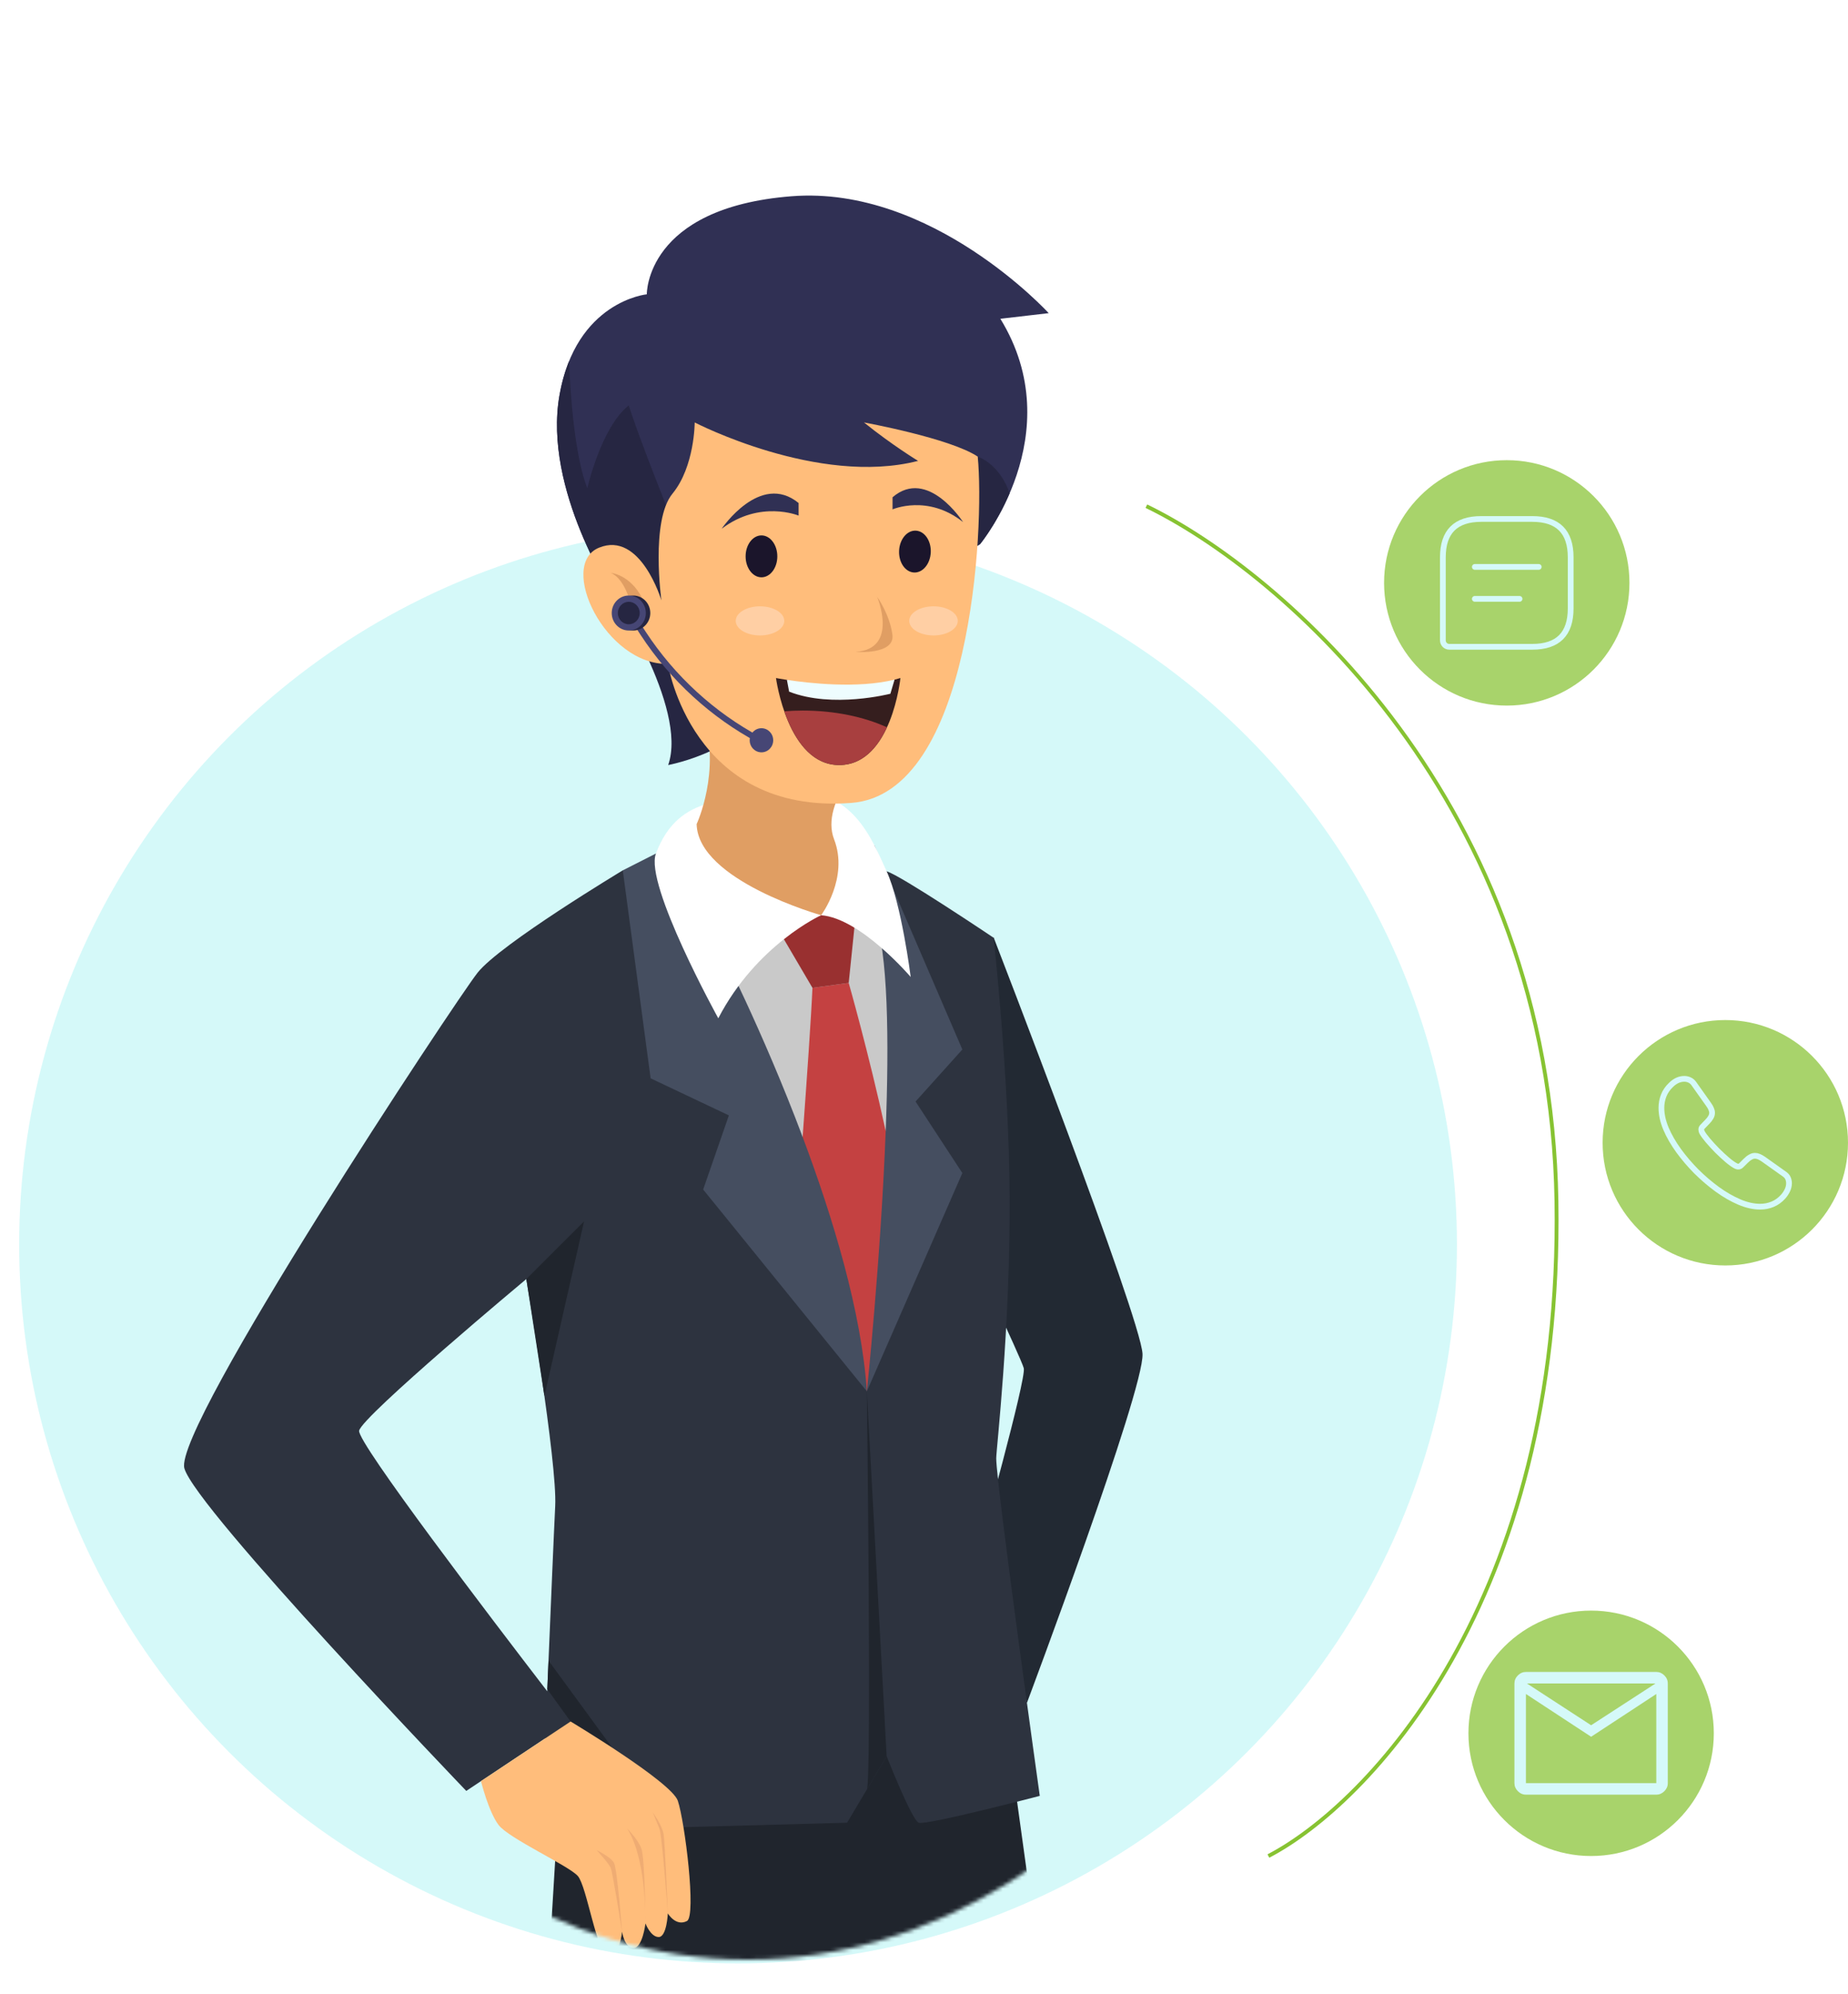 <svg width="482" height="520" viewBox="0 0 482 520" fill="none" xmlns="http://www.w3.org/2000/svg">
<g filter="url(#filter0_d_280_2309)">
<circle cx="192.5" cy="319.5" r="187.5" fill="#D5F9F9"/>
</g>
<mask id="mask0_280_2309" style="mask-type:alpha" maskUnits="userSpaceOnUse" x="20" y="0" width="350" height="511">
<ellipse cx="195" cy="255.5" rx="175" ry="255.5" fill="#D5F9F9"/>
</mask>
<g mask="url(#mask0_280_2309)">
<path d="M162.438 124.246L159.298 154.182C159.298 154.182 179.527 184.469 174.277 199.503C174.277 199.503 196.231 195.406 198.228 181.845C200.222 168.283 191.899 149.387 191.899 149.387L162.438 124.246Z" fill="#262642"/>
<path d="M241.987 310.41L259.147 244.412C259.147 244.412 297.534 343.551 297.995 353.062C298.457 362.574 267.859 444.024 267.859 444.024L255.408 403.7C255.408 403.7 267.737 359.547 267.023 356.788C266.309 354.029 251.001 321.875 251.001 321.875L241.987 310.41Z" fill="#222933"/>
<path d="M145.273 477.362L142.753 519.102H272.1L263.333 455.755L209.399 420.584L145.273 477.362Z" fill="#20252D"/>
<path d="M259.147 244.531C259.147 244.531 234.842 228.206 231.261 227.218C212.049 221.927 162.438 226.965 162.438 226.965C162.438 226.965 130.437 246.199 124.554 253.67C118.672 261.141 45.144 372.333 48.086 382.891C51.026 393.449 121.614 467.023 121.614 467.023L142.223 453.311C141.657 466.974 141.229 477.472 141.229 477.472L220.936 475.32L231.261 457.975C231.261 457.975 237.775 474.567 239.621 475.32C241.468 476.075 271.196 468.318 271.196 468.318C271.196 468.318 259.839 387.085 259.839 380.297C259.839 377.875 263.514 346.766 263.333 312.018C263.168 280.278 259.147 244.531 259.147 244.531ZM93.67 373.087C94.406 369.317 137.278 333.539 137.278 333.539C137.278 333.539 145.389 381.46 144.808 392.773C144.51 398.589 143.572 420.812 142.731 441.035C128.284 422.246 93.086 376.086 93.67 373.087Z" fill="#2D333F"/>
<path d="M143.065 433.035L159.678 455.754L148.817 448.922L142.753 440.508L143.065 433.035Z" fill="#20252D"/>
<path d="M176.956 219.982L171.081 222.578L162.438 226.964L169.697 281.198L190.109 290.864L183.4 310.194L226.097 362.818L251.003 305.898L238.798 287.249L251.003 273.679L228.042 220.388L176.956 219.982Z" fill="#454E60"/>
<path d="M231.01 294.929C231.922 271.253 231.648 248.211 228.042 238.665C219.36 215.686 187.344 246.293 187.344 246.293C187.344 246.293 198.839 268.525 209.346 296.49L231.01 294.929Z" fill="#C9C9C9"/>
<path d="M221.361 256.32L211.905 257.607C211.602 264.788 210.473 281.06 209.345 296.492C217.313 317.7 224.713 342.205 226.097 362.818C226.097 362.818 229.727 328.246 231.009 294.931C226.545 274.45 221.361 256.32 221.361 256.32Z" fill="#C44141"/>
<path d="M202.743 241.999L211.907 257.607L221.361 256.32L223.18 238.666H214.172L202.743 241.999Z" fill="#993030"/>
<path d="M214.172 238.667C214.172 238.667 197.334 246.298 187.344 265.543C187.344 265.543 168.043 230.609 171.081 222.581C177.103 206.665 190.14 208.783 206.137 206.906C222.134 205.03 227.395 218.774 231.259 227.218C235.124 235.662 237.528 254.769 237.528 254.769C237.528 254.769 224.504 239.467 214.172 238.667Z" fill="white"/>
<path d="M228.042 195.64C227.027 196.334 213.673 208.826 217.555 218.888C221.438 228.951 214.173 238.666 214.173 238.666C214.173 238.666 182.036 229.645 181.698 214.898C181.698 214.898 188.15 201.1 183.402 186.573C178.652 172.045 228.042 195.64 228.042 195.64Z" fill="#E09E63"/>
<path d="M168.703 76.748C168.703 76.748 150.225 78.509 145.92 103.109C141.616 127.709 160.21 155.629 160.21 155.629L225.865 160.409L255.62 141.901C255.62 141.901 279.367 113.201 260.918 83.127L273.525 81.661C273.525 81.661 243.069 48.309 206.479 51.175C168.285 54.167 168.703 76.748 168.703 76.748Z" fill="#303054"/>
<path d="M255.62 141.901C255.62 141.901 259.833 136.791 263.333 128.644C260.683 120.86 255.016 119.07 255.016 119.07L248.413 143.836L194.471 136.138C194.471 136.138 178.972 144.939 173.708 131.721C165.853 111.995 164 105.704 164 105.704C156.77 111.431 153.193 127.304 153.193 127.304C149.065 117.076 148.437 94.178 148.437 94.178C147.388 96.761 146.515 99.709 145.92 103.108C141.616 127.709 160.21 155.629 160.21 155.629L225.865 160.409L255.62 141.901Z" fill="#262642"/>
<path d="M255.016 119.071C256.851 137.89 253.28 207.008 222.06 209.379C180.284 212.551 174.209 173.126 174.209 173.126C157.948 173.497 145.369 147.28 156.225 142.826C167.081 138.371 172.509 156.561 172.509 156.561C172.509 156.561 169.613 135.774 175.404 128.723C181.194 121.67 181.194 110.164 181.194 110.164C181.194 110.164 213.401 126.867 239.456 120.187C239.456 120.187 232.719 116.104 225.343 110.164C225.343 110.164 247.778 114.245 255.016 119.071Z" fill="#FFBD7B"/>
<path d="M202.742 145.084C202.742 148.102 200.891 150.547 198.608 150.547C196.324 150.547 194.473 148.102 194.473 145.084C194.473 142.067 196.324 139.621 198.608 139.621C200.891 139.621 202.742 142.068 202.742 145.084Z" fill="#1B152B"/>
<path d="M242.764 144.009C242.645 147.023 240.7 149.391 238.418 149.296C236.136 149.201 234.382 146.681 234.501 143.665C234.62 140.65 236.565 138.283 238.848 138.378C241.13 138.474 242.883 140.994 242.764 144.009Z" fill="#1B152B"/>
<path d="M159.298 149.391C159.298 149.391 164.338 149.774 167.512 156.028C170.686 162.282 166.766 164.835 164.525 163.431C162.285 162.027 161.477 157.814 164.463 157.24C164.463 157.24 162.906 150.858 159.298 149.391Z" fill="#E09E63"/>
<path d="M197.728 193.658C185.438 187.116 174.86 177.428 167.136 165.641L163.999 160.855L165.282 159.971L168.418 164.757C175.997 176.323 186.379 185.831 198.44 192.251L197.728 193.658Z" fill="#464675"/>
<path d="M201.671 193.045C201.671 194.782 200.299 196.189 198.606 196.189C196.912 196.189 195.54 194.782 195.54 193.045C195.54 191.308 196.912 189.9 198.606 189.9C200.299 189.9 201.671 191.308 201.671 193.045Z" fill="#464675"/>
<path d="M165.165 164.424C167.621 164.424 169.613 162.382 169.613 159.862C169.613 157.342 167.621 155.299 165.165 155.299C162.708 155.299 160.716 157.342 160.716 159.862C160.716 162.382 162.708 164.424 165.165 164.424Z" fill="#262642"/>
<path d="M168.448 159.862C168.448 162.382 166.456 164.424 163.999 164.424C161.543 164.424 159.551 162.382 159.551 159.862C159.551 157.342 161.543 155.299 163.999 155.299C166.456 155.299 168.448 157.342 168.448 159.862Z" fill="#464675"/>
<path d="M166.855 159.864C166.855 161.482 165.577 162.793 163.999 162.793C162.422 162.793 161.144 161.482 161.144 159.864C161.144 158.248 162.422 156.936 163.999 156.936C165.577 156.936 166.855 158.248 166.855 159.864Z" fill="#262642"/>
<path d="M228.779 155.627C228.779 155.627 234.519 169.269 223.18 169.987C223.18 169.987 233.461 170.832 232.761 165.518C232.061 160.206 228.779 155.627 228.779 155.627Z" fill="#E09E63"/>
<path d="M233.324 177.229L230.586 179.862L212.155 180.209L205.242 177.293C203.461 177.022 202.396 176.812 202.396 176.812C202.396 176.812 205.426 199.646 219.006 199.503C232.586 199.359 234.847 176.812 234.847 176.812C234.349 176.965 233.84 177.101 233.324 177.229Z" fill="#351E1E"/>
<path d="M188.226 137.886C188.226 137.886 198.259 122.971 208.293 131.174V134.455C208.293 134.455 198.259 130.28 188.226 137.886Z" fill="#303054"/>
<path d="M251.181 136.136C251.181 136.136 241.987 121.776 232.795 129.675V132.833C232.795 132.833 241.987 128.813 251.181 136.136Z" fill="#303054"/>
<path d="M209.399 185.297C207.755 185.297 206.139 185.365 204.555 185.489C206.798 191.93 211.123 199.586 219.005 199.502C225.168 199.437 228.996 194.755 231.343 189.662C225.365 186.936 217.726 185.297 209.399 185.297Z" fill="#A83F3F"/>
<path d="M204.555 161.909C204.555 164.005 201.721 165.706 198.226 165.706C194.731 165.706 191.897 164.005 191.897 161.909C191.897 159.812 194.731 158.111 198.226 158.111C201.721 158.111 204.555 159.81 204.555 161.909Z" fill="#FFCFA4"/>
<path d="M249.807 161.909C249.807 164.005 246.973 165.706 243.478 165.706C239.983 165.706 237.149 164.005 237.149 161.909C237.149 159.812 239.983 158.111 243.478 158.111C246.973 158.11 249.807 159.81 249.807 161.909Z" fill="#FFCFA4"/>
<path d="M137.278 333.541L152.339 318.496L141.996 364.05L137.278 333.541Z" fill="#20252D"/>
<path d="M148.818 448.922C148.818 448.922 175.134 464.675 176.794 469.601C178.612 474.999 181.678 499.66 179.167 500.958C176.245 502.468 174.184 498.964 174.184 498.964C174.184 498.964 173.914 505.123 171.801 505.123C169.689 505.123 168.351 501.58 168.351 501.58C168.351 501.58 167.599 507.99 165.222 507.99C162.846 507.99 162.245 503.71 162.245 503.71C162.245 503.71 161.829 509.857 158.504 509.738C155.661 509.635 153.087 491.924 150.71 489.215C148.334 486.507 132.673 479.413 130.03 475.891C127.39 472.37 125.452 464.469 125.452 464.469L148.818 448.922Z" fill="#FFBD7B"/>
<path d="M205.242 177.293L205.819 180.362C217.14 184.817 232.234 180.909 232.234 180.909L233.325 177.229C223.662 179.628 210.856 178.148 205.242 177.293Z" fill="#EEFDFF"/>
<path d="M226.097 362.82L231.259 457.975C231.259 457.975 224.832 468.774 226.097 466.648C227.362 464.521 226.097 362.82 226.097 362.82Z" fill="#20252D"/>
<path d="M174.185 498.967C174.185 498.967 172.676 478.504 171.98 476.838C171.285 475.172 170.279 472.635 170.279 472.635C170.279 472.635 172.716 476.045 173.082 478.266C173.448 480.486 174.185 498.967 174.185 498.967Z" fill="#EFAC73"/>
<path d="M168.351 501.585C168.351 501.585 168.212 484.59 167.285 482.053C166.356 479.515 163.476 476.758 163.476 476.758C163.476 476.758 168.351 482.547 168.351 501.585Z" fill="#EFAC73"/>
<path d="M162.244 503.71C162.244 503.71 161.001 487.384 160.151 485.796C159.301 484.208 155.59 482.463 155.59 482.463C155.59 482.463 158.76 485.794 159.301 487.141C159.842 488.492 162.244 503.71 162.244 503.71Z" fill="#EFAC73"/>
</g>
<path d="M299 132C333.958 148.923 404.29 208.879 405.96 313.319C407.63 417.758 356.567 470.623 330.827 484" stroke="#87C332"/>
<circle cx="393" cy="152" r="32" fill="#87C332" fill-opacity="0.72"/>
<circle cx="450" cy="298" r="32" fill="#87C332" fill-opacity="0.72"/>
<circle cx="415" cy="452" r="32" fill="#87C332" fill-opacity="0.72"/>
<path d="M399.667 135.334H386.333C379.667 135.334 376.333 138.667 376.333 145.334V167.001C376.333 167.917 377.083 168.667 378 168.667H399.667C406.333 168.667 409.667 165.334 409.667 158.667V145.334C409.667 138.667 406.333 135.334 399.667 135.334Z" stroke="#D5F9F9" stroke-width="1.5" stroke-linecap="round" stroke-linejoin="round"/>
<path d="M384.667 147.834H401.333" stroke="#D5F9F9" stroke-width="1.5" stroke-miterlimit="10" stroke-linecap="round" stroke-linejoin="round"/>
<path d="M384.667 156.168H396.333" stroke="#D5F9F9" stroke-width="1.5" stroke-miterlimit="10" stroke-linecap="round" stroke-linejoin="round"/>
<path d="M466.617 308.551C466.617 309.151 466.483 309.767 466.2 310.367C465.917 310.967 465.55 311.534 465.067 312.067C464.25 312.967 463.35 313.617 462.333 314.034C461.333 314.451 460.25 314.667 459.083 314.667C457.383 314.667 455.567 314.267 453.65 313.451C451.733 312.634 449.817 311.534 447.917 310.151C446 308.751 444.183 307.201 442.45 305.484C440.733 303.751 439.183 301.934 437.8 300.034C436.433 298.134 435.333 296.234 434.533 294.351C433.733 292.451 433.333 290.634 433.333 288.901C433.333 287.767 433.533 286.684 433.933 285.684C434.333 284.667 434.967 283.734 435.85 282.901C436.917 281.851 438.083 281.334 439.317 281.334C439.783 281.334 440.25 281.434 440.667 281.634C441.1 281.834 441.483 282.134 441.783 282.567L445.65 288.017C445.95 288.434 446.167 288.817 446.317 289.184C446.467 289.534 446.55 289.884 446.55 290.201C446.55 290.601 446.433 291.001 446.2 291.384C445.983 291.767 445.667 292.167 445.267 292.567L444 293.884C443.817 294.067 443.733 294.284 443.733 294.551C443.733 294.684 443.75 294.801 443.783 294.934C443.833 295.067 443.883 295.167 443.917 295.267C444.217 295.817 444.733 296.534 445.467 297.401C446.217 298.267 447.017 299.151 447.883 300.034C448.783 300.917 449.65 301.734 450.533 302.484C451.4 303.217 452.117 303.717 452.683 304.017C452.767 304.051 452.867 304.101 452.983 304.151C453.117 304.201 453.25 304.217 453.4 304.217C453.683 304.217 453.9 304.117 454.083 303.934L455.35 302.684C455.767 302.267 456.167 301.951 456.55 301.751C456.933 301.517 457.317 301.401 457.733 301.401C458.05 301.401 458.383 301.467 458.75 301.617C459.117 301.767 459.5 301.984 459.917 302.267L465.433 306.184C465.867 306.484 466.167 306.834 466.35 307.251C466.517 307.667 466.617 308.084 466.617 308.551Z" stroke="#D5F9F9" stroke-width="1.5" stroke-miterlimit="10"/>
<path d="M398 468C397.2 468 396.5 467.7 395.9 467.1C395.3 466.5 395 465.8 395 465V439C395 438.2 395.3 437.5 395.9 436.9C396.5 436.3 397.2 436 398 436H432C432.8 436 433.5 436.3 434.1 436.9C434.7 437.5 435 438.2 435 439V465C435 465.8 434.7 466.5 434.1 467.1C433.5 467.7 432.8 468 432 468H398ZM415 452.9L398 441.75V465H432V441.75L415 452.9ZM415 449.9L431.8 439H398.25L415 449.9ZM398 441.75V439V465V441.75Z" fill="#D5F9F9"/>
<defs>
<filter id="filter0_d_280_2309" x="0" y="132" width="385" height="385" filterUnits="userSpaceOnUse" color-interpolation-filters="sRGB">
<feFlood flood-opacity="0" result="BackgroundImageFix"/>
<feColorMatrix in="SourceAlpha" type="matrix" values="0 0 0 0 0 0 0 0 0 0 0 0 0 0 0 0 0 0 127 0" result="hardAlpha"/>
<feOffset dy="5"/>
<feGaussianBlur stdDeviation="2.5"/>
<feComposite in2="hardAlpha" operator="out"/>
<feColorMatrix type="matrix" values="0 0 0 0 0 0 0 0 0 0 0 0 0 0 0 0 0 0 0.15 0"/>
<feBlend mode="normal" in2="BackgroundImageFix" result="effect1_dropShadow_280_2309"/>
<feBlend mode="normal" in="SourceGraphic" in2="effect1_dropShadow_280_2309" result="shape"/>
</filter>
</defs>
</svg>
